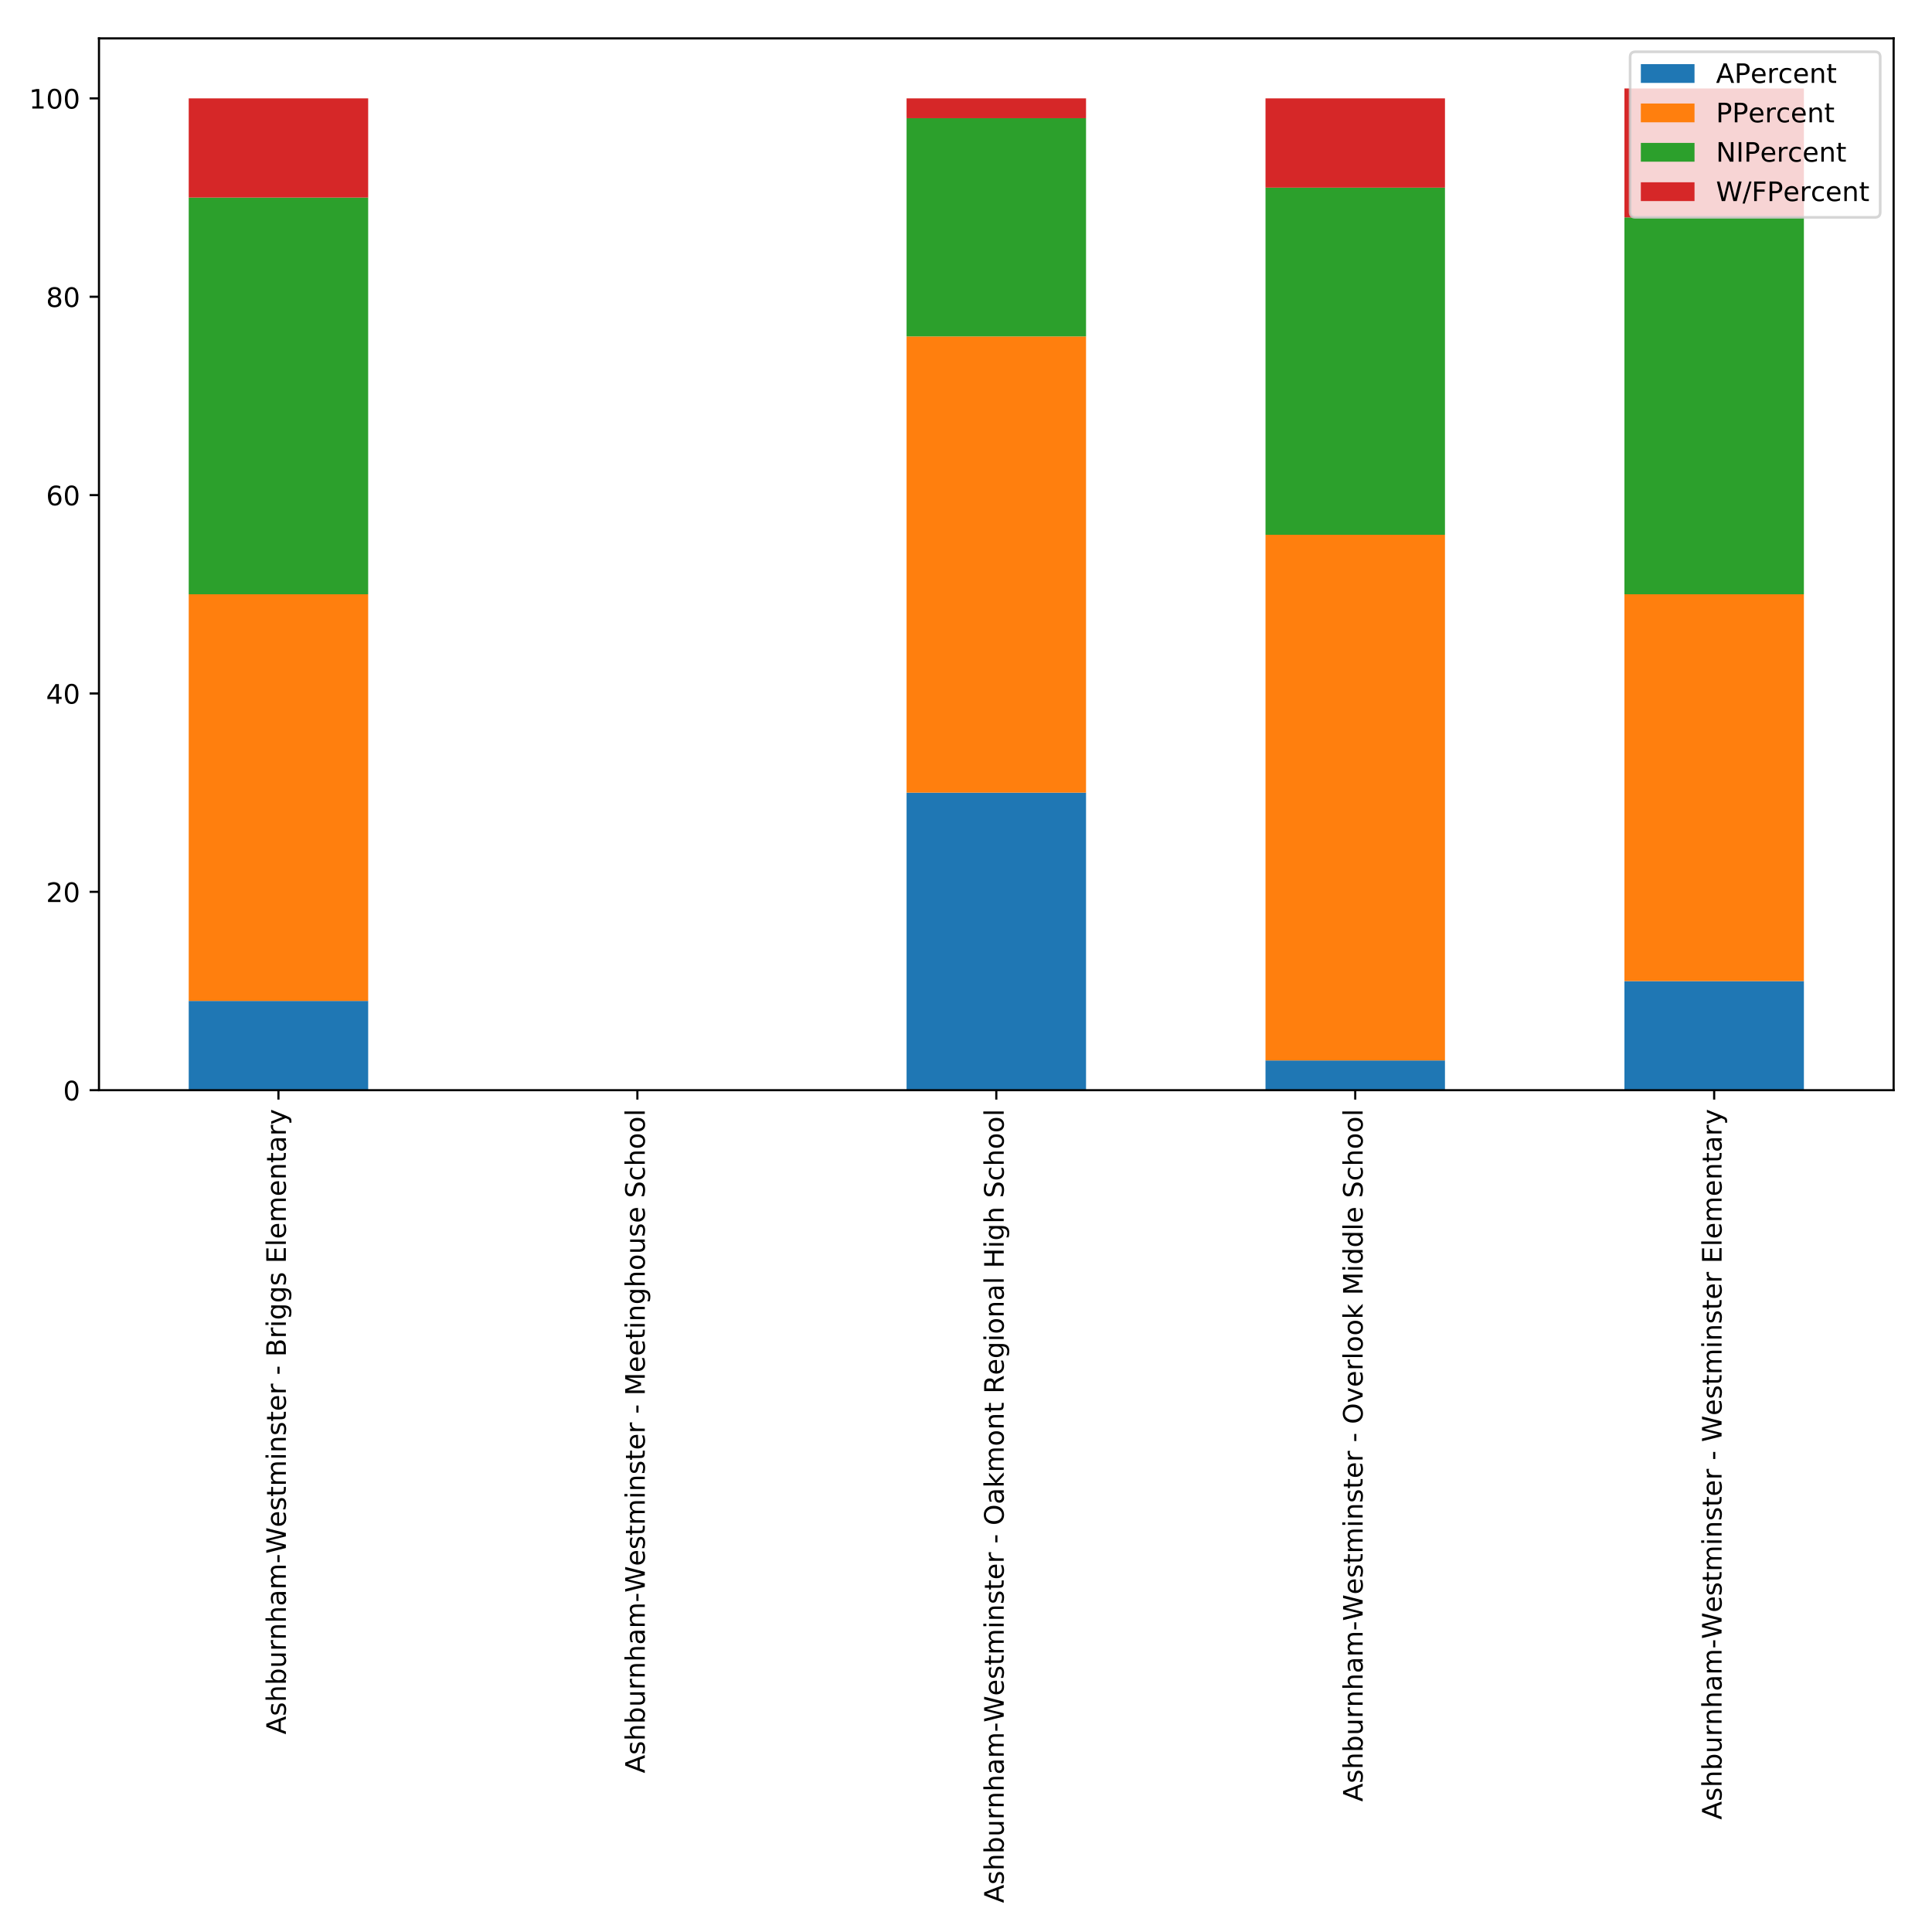 <?xml version="1.0" encoding="utf-8" standalone="no"?>
<!DOCTYPE svg PUBLIC "-//W3C//DTD SVG 1.1//EN"
  "http://www.w3.org/Graphics/SVG/1.1/DTD/svg11.dtd">
<!-- Created with matplotlib (http://matplotlib.org/) -->
<svg height="720pt" version="1.1" viewBox="0 0 720 720" width="720pt" xmlns="http://www.w3.org/2000/svg" xmlns:xlink="http://www.w3.org/1999/xlink">
 <defs>
  <style type="text/css">
*{stroke-linecap:butt;stroke-linejoin:round;}
  </style>
 </defs>
 <g id="figure_1">
  <g id="patch_1">
   <path d="M 0 720 
L 720 720 
L 720 0 
L 0 0 
z
" style="fill:#ffffff;"/>
  </g>
  <g id="axes_1">
   <g id="patch_2">
    <path d="M 36.888 406.284 
L 705.7 406.284 
L 705.7 14.3 
L 36.888 14.3 
z
" style="fill:#ffffff;"/>
   </g>
   <g id="patch_3">
    <path clip-path="url(#p7ea26fbfe1)" d="M 70.328 406.284 
L 137.209 406.284 
L 137.209 373.018 
L 70.328 373.018 
z
" style="fill:#1f77b4;"/>
   </g>
   <g id="patch_4">
    <path clip-path="url(#p7ea26fbfe1)" d="M 204.091 406.284 
L 270.972 406.284 
L 270.972 406.284 
L 204.091 406.284 
z
" style="fill:#1f77b4;"/>
   </g>
   <g id="patch_5">
    <path clip-path="url(#p7ea26fbfe1)" d="M 337.853 406.284 
L 404.734 406.284 
L 404.734 295.398 
L 337.853 295.398 
z
" style="fill:#1f77b4;"/>
   </g>
   <g id="patch_6">
    <path clip-path="url(#p7ea26fbfe1)" d="M 471.616 406.284 
L 538.497 406.284 
L 538.497 395.196 
L 471.616 395.196 
z
" style="fill:#1f77b4;"/>
   </g>
   <g id="patch_7">
    <path clip-path="url(#p7ea26fbfe1)" d="M 605.378 406.284 
L 672.259 406.284 
L 672.259 365.626 
L 605.378 365.626 
z
" style="fill:#1f77b4;"/>
   </g>
   <g id="patch_8">
    <path clip-path="url(#p7ea26fbfe1)" d="M 70.328 373.018 
L 137.209 373.018 
L 137.209 221.473 
L 70.328 221.473 
z
" style="fill:#ff7f0e;"/>
   </g>
   <g id="patch_9">
    <path clip-path="url(#p7ea26fbfe1)" d="M 204.091 406.284 
L 270.972 406.284 
L 270.972 406.284 
L 204.091 406.284 
z
" style="fill:#ff7f0e;"/>
   </g>
   <g id="patch_10">
    <path clip-path="url(#p7ea26fbfe1)" d="M 337.853 295.398 
L 404.734 295.398 
L 404.734 125.371 
L 337.853 125.371 
z
" style="fill:#ff7f0e;"/>
   </g>
   <g id="patch_11">
    <path clip-path="url(#p7ea26fbfe1)" d="M 471.616 395.196 
L 538.497 395.196 
L 538.497 199.296 
L 471.616 199.296 
z
" style="fill:#ff7f0e;"/>
   </g>
   <g id="patch_12">
    <path clip-path="url(#p7ea26fbfe1)" d="M 605.378 365.626 
L 672.259 365.626 
L 672.259 221.473 
L 605.378 221.473 
z
" style="fill:#ff7f0e;"/>
   </g>
   <g id="patch_13">
    <path clip-path="url(#p7ea26fbfe1)" d="M 70.328 221.473 
L 137.209 221.473 
L 137.209 73.624 
L 70.328 73.624 
z
" style="fill:#2ca02c;"/>
   </g>
   <g id="patch_14">
    <path clip-path="url(#p7ea26fbfe1)" d="M 204.091 406.284 
L 270.972 406.284 
L 270.972 406.284 
L 204.091 406.284 
z
" style="fill:#2ca02c;"/>
   </g>
   <g id="patch_15">
    <path clip-path="url(#p7ea26fbfe1)" d="M 337.853 125.371 
L 404.734 125.371 
L 404.734 44.055 
L 337.853 44.055 
z
" style="fill:#2ca02c;"/>
   </g>
   <g id="patch_16">
    <path clip-path="url(#p7ea26fbfe1)" d="M 471.616 199.296 
L 538.497 199.296 
L 538.497 69.928 
L 471.616 69.928 
z
" style="fill:#2ca02c;"/>
   </g>
   <g id="patch_17">
    <path clip-path="url(#p7ea26fbfe1)" d="M 605.378 221.473 
L 672.259 221.473 
L 672.259 81.017 
L 605.378 81.017 
z
" style="fill:#2ca02c;"/>
   </g>
   <g id="patch_18">
    <path clip-path="url(#p7ea26fbfe1)" d="M 70.328 73.624 
L 137.209 73.624 
L 137.209 36.662 
L 70.328 36.662 
z
" style="fill:#d62728;"/>
   </g>
   <g id="patch_19">
    <path clip-path="url(#p7ea26fbfe1)" d="M 204.091 406.284 
L 270.972 406.284 
L 270.972 406.284 
L 204.091 406.284 
z
" style="fill:#d62728;"/>
   </g>
   <g id="patch_20">
    <path clip-path="url(#p7ea26fbfe1)" d="M 337.853 44.055 
L 404.734 44.055 
L 404.734 36.662 
L 337.853 36.662 
z
" style="fill:#d62728;"/>
   </g>
   <g id="patch_21">
    <path clip-path="url(#p7ea26fbfe1)" d="M 471.616 69.928 
L 538.497 69.928 
L 538.497 36.662 
L 471.616 36.662 
z
" style="fill:#d62728;"/>
   </g>
   <g id="patch_22">
    <path clip-path="url(#p7ea26fbfe1)" d="M 605.378 81.017 
L 672.259 81.017 
L 672.259 32.966 
L 605.378 32.966 
z
" style="fill:#d62728;"/>
   </g>
   <g id="matplotlib.axis_1">
    <g id="xtick_1">
     <g id="line2d_1">
      <defs>
       <path d="M 0 0 
L 0 3.5 
" id="meb1a5193e7" style="stroke:#000000;stroke-width:0.8;"/>
      </defs>
      <g>
       <use style="stroke:#000000;stroke-width:0.8;" x="103.769" xlink:href="#meb1a5193e7" y="406.284"/>
      </g>
     </g>
     <g id="text_1">
      <!-- Ashburnham-Westminster - Briggs Elementary -->
      <defs>
       <path d="M 34.188 63.188 
L 20.797 26.906 
L 47.609 26.906 
z
M 28.609 72.906 
L 39.797 72.906 
L 67.578 0 
L 57.328 0 
L 50.688 18.703 
L 17.828 18.703 
L 11.188 0 
L 0.781 0 
z
" id="DejaVuSans-41"/>
       <path d="M 44.281 53.078 
L 44.281 44.578 
Q 40.484 46.531 36.375 47.5 
Q 32.281 48.484 27.875 48.484 
Q 21.188 48.484 17.844 46.438 
Q 14.5 44.391 14.5 40.281 
Q 14.5 37.156 16.891 35.375 
Q 19.281 33.594 26.516 31.984 
L 29.594 31.297 
Q 39.156 29.25 43.188 25.516 
Q 47.219 21.781 47.219 15.094 
Q 47.219 7.469 41.188 3.016 
Q 35.156 -1.422 24.609 -1.422 
Q 20.219 -1.422 15.453 -0.562 
Q 10.688 0.297 5.422 2 
L 5.422 11.281 
Q 10.406 8.688 15.234 7.391 
Q 20.062 6.109 24.812 6.109 
Q 31.156 6.109 34.562 8.281 
Q 37.984 10.453 37.984 14.406 
Q 37.984 18.062 35.516 20.016 
Q 33.062 21.969 24.703 23.781 
L 21.578 24.516 
Q 13.234 26.266 9.516 29.906 
Q 5.812 33.547 5.812 39.891 
Q 5.812 47.609 11.281 51.797 
Q 16.75 56 26.812 56 
Q 31.781 56 36.172 55.266 
Q 40.578 54.547 44.281 53.078 
z
" id="DejaVuSans-73"/>
       <path d="M 54.891 33.016 
L 54.891 0 
L 45.906 0 
L 45.906 32.719 
Q 45.906 40.484 42.875 44.328 
Q 39.844 48.188 33.797 48.188 
Q 26.516 48.188 22.312 43.547 
Q 18.109 38.922 18.109 30.906 
L 18.109 0 
L 9.078 0 
L 9.078 75.984 
L 18.109 75.984 
L 18.109 46.188 
Q 21.344 51.125 25.703 53.562 
Q 30.078 56 35.797 56 
Q 45.219 56 50.047 50.172 
Q 54.891 44.344 54.891 33.016 
z
" id="DejaVuSans-68"/>
       <path d="M 48.688 27.297 
Q 48.688 37.203 44.609 42.844 
Q 40.531 48.484 33.406 48.484 
Q 26.266 48.484 22.188 42.844 
Q 18.109 37.203 18.109 27.297 
Q 18.109 17.391 22.188 11.75 
Q 26.266 6.109 33.406 6.109 
Q 40.531 6.109 44.609 11.75 
Q 48.688 17.391 48.688 27.297 
z
M 18.109 46.391 
Q 20.953 51.266 25.266 53.625 
Q 29.594 56 35.594 56 
Q 45.562 56 51.781 48.094 
Q 58.016 40.188 58.016 27.297 
Q 58.016 14.406 51.781 6.484 
Q 45.562 -1.422 35.594 -1.422 
Q 29.594 -1.422 25.266 0.953 
Q 20.953 3.328 18.109 8.203 
L 18.109 0 
L 9.078 0 
L 9.078 75.984 
L 18.109 75.984 
z
" id="DejaVuSans-62"/>
       <path d="M 8.5 21.578 
L 8.5 54.688 
L 17.484 54.688 
L 17.484 21.922 
Q 17.484 14.156 20.5 10.266 
Q 23.531 6.391 29.594 6.391 
Q 36.859 6.391 41.078 11.031 
Q 45.312 15.672 45.312 23.688 
L 45.312 54.688 
L 54.297 54.688 
L 54.297 0 
L 45.312 0 
L 45.312 8.406 
Q 42.047 3.422 37.719 1 
Q 33.406 -1.422 27.688 -1.422 
Q 18.266 -1.422 13.375 4.438 
Q 8.5 10.297 8.5 21.578 
z
M 31.109 56 
z
" id="DejaVuSans-75"/>
       <path d="M 41.109 46.297 
Q 39.594 47.172 37.812 47.578 
Q 36.031 48 33.891 48 
Q 26.266 48 22.188 43.047 
Q 18.109 38.094 18.109 28.812 
L 18.109 0 
L 9.078 0 
L 9.078 54.688 
L 18.109 54.688 
L 18.109 46.188 
Q 20.953 51.172 25.484 53.578 
Q 30.031 56 36.531 56 
Q 37.453 56 38.578 55.875 
Q 39.703 55.766 41.062 55.516 
z
" id="DejaVuSans-72"/>
       <path d="M 54.891 33.016 
L 54.891 0 
L 45.906 0 
L 45.906 32.719 
Q 45.906 40.484 42.875 44.328 
Q 39.844 48.188 33.797 48.188 
Q 26.516 48.188 22.312 43.547 
Q 18.109 38.922 18.109 30.906 
L 18.109 0 
L 9.078 0 
L 9.078 54.688 
L 18.109 54.688 
L 18.109 46.188 
Q 21.344 51.125 25.703 53.562 
Q 30.078 56 35.797 56 
Q 45.219 56 50.047 50.172 
Q 54.891 44.344 54.891 33.016 
z
" id="DejaVuSans-6e"/>
       <path d="M 34.281 27.484 
Q 23.391 27.484 19.188 25 
Q 14.984 22.516 14.984 16.5 
Q 14.984 11.719 18.141 8.906 
Q 21.297 6.109 26.703 6.109 
Q 34.188 6.109 38.703 11.406 
Q 43.219 16.703 43.219 25.484 
L 43.219 27.484 
z
M 52.203 31.203 
L 52.203 0 
L 43.219 0 
L 43.219 8.297 
Q 40.141 3.328 35.547 0.953 
Q 30.953 -1.422 24.312 -1.422 
Q 15.922 -1.422 10.953 3.297 
Q 6 8.016 6 15.922 
Q 6 25.141 12.172 29.828 
Q 18.359 34.516 30.609 34.516 
L 43.219 34.516 
L 43.219 35.406 
Q 43.219 41.609 39.141 45 
Q 35.062 48.391 27.688 48.391 
Q 23 48.391 18.547 47.266 
Q 14.109 46.141 10.016 43.891 
L 10.016 52.203 
Q 14.938 54.109 19.578 55.047 
Q 24.219 56 28.609 56 
Q 40.484 56 46.344 49.844 
Q 52.203 43.703 52.203 31.203 
z
" id="DejaVuSans-61"/>
       <path d="M 52 44.188 
Q 55.375 50.25 60.062 53.125 
Q 64.75 56 71.094 56 
Q 79.641 56 84.281 50.016 
Q 88.922 44.047 88.922 33.016 
L 88.922 0 
L 79.891 0 
L 79.891 32.719 
Q 79.891 40.578 77.094 44.375 
Q 74.312 48.188 68.609 48.188 
Q 61.625 48.188 57.562 43.547 
Q 53.516 38.922 53.516 30.906 
L 53.516 0 
L 44.484 0 
L 44.484 32.719 
Q 44.484 40.625 41.703 44.406 
Q 38.922 48.188 33.109 48.188 
Q 26.219 48.188 22.156 43.531 
Q 18.109 38.875 18.109 30.906 
L 18.109 0 
L 9.078 0 
L 9.078 54.688 
L 18.109 54.688 
L 18.109 46.188 
Q 21.188 51.219 25.484 53.609 
Q 29.781 56 35.688 56 
Q 41.656 56 45.828 52.969 
Q 50 49.953 52 44.188 
z
" id="DejaVuSans-6d"/>
       <path d="M 4.891 31.391 
L 31.203 31.391 
L 31.203 23.391 
L 4.891 23.391 
z
" id="DejaVuSans-2d"/>
       <path d="M 3.328 72.906 
L 13.281 72.906 
L 28.609 11.281 
L 43.891 72.906 
L 54.984 72.906 
L 70.312 11.281 
L 85.594 72.906 
L 95.609 72.906 
L 77.297 0 
L 64.891 0 
L 49.516 63.281 
L 33.984 0 
L 21.578 0 
z
" id="DejaVuSans-57"/>
       <path d="M 56.203 29.594 
L 56.203 25.203 
L 14.891 25.203 
Q 15.484 15.922 20.484 11.062 
Q 25.484 6.203 34.422 6.203 
Q 39.594 6.203 44.453 7.469 
Q 49.312 8.734 54.109 11.281 
L 54.109 2.781 
Q 49.266 0.734 44.188 -0.344 
Q 39.109 -1.422 33.891 -1.422 
Q 20.797 -1.422 13.156 6.188 
Q 5.516 13.812 5.516 26.812 
Q 5.516 40.234 12.766 48.109 
Q 20.016 56 32.328 56 
Q 43.359 56 49.781 48.891 
Q 56.203 41.797 56.203 29.594 
z
M 47.219 32.234 
Q 47.125 39.594 43.094 43.984 
Q 39.062 48.391 32.422 48.391 
Q 24.906 48.391 20.391 44.141 
Q 15.875 39.891 15.188 32.172 
z
" id="DejaVuSans-65"/>
       <path d="M 18.312 70.219 
L 18.312 54.688 
L 36.812 54.688 
L 36.812 47.703 
L 18.312 47.703 
L 18.312 18.016 
Q 18.312 11.328 20.141 9.422 
Q 21.969 7.516 27.594 7.516 
L 36.812 7.516 
L 36.812 0 
L 27.594 0 
Q 17.188 0 13.234 3.875 
Q 9.281 7.766 9.281 18.016 
L 9.281 47.703 
L 2.688 47.703 
L 2.688 54.688 
L 9.281 54.688 
L 9.281 70.219 
z
" id="DejaVuSans-74"/>
       <path d="M 9.422 54.688 
L 18.406 54.688 
L 18.406 0 
L 9.422 0 
z
M 9.422 75.984 
L 18.406 75.984 
L 18.406 64.594 
L 9.422 64.594 
z
" id="DejaVuSans-69"/>
       <path id="DejaVuSans-20"/>
       <path d="M 19.672 34.812 
L 19.672 8.109 
L 35.5 8.109 
Q 43.453 8.109 47.281 11.406 
Q 51.125 14.703 51.125 21.484 
Q 51.125 28.328 47.281 31.562 
Q 43.453 34.812 35.5 34.812 
z
M 19.672 64.797 
L 19.672 42.828 
L 34.281 42.828 
Q 41.5 42.828 45.031 45.531 
Q 48.578 48.25 48.578 53.812 
Q 48.578 59.328 45.031 62.062 
Q 41.5 64.797 34.281 64.797 
z
M 9.812 72.906 
L 35.016 72.906 
Q 46.297 72.906 52.391 68.219 
Q 58.5 63.531 58.5 54.891 
Q 58.5 48.188 55.375 44.234 
Q 52.25 40.281 46.188 39.312 
Q 53.469 37.75 57.5 32.781 
Q 61.531 27.828 61.531 20.406 
Q 61.531 10.641 54.891 5.312 
Q 48.25 0 35.984 0 
L 9.812 0 
z
" id="DejaVuSans-42"/>
       <path d="M 45.406 27.984 
Q 45.406 37.75 41.375 43.109 
Q 37.359 48.484 30.078 48.484 
Q 22.859 48.484 18.828 43.109 
Q 14.797 37.75 14.797 27.984 
Q 14.797 18.266 18.828 12.891 
Q 22.859 7.516 30.078 7.516 
Q 37.359 7.516 41.375 12.891 
Q 45.406 18.266 45.406 27.984 
z
M 54.391 6.781 
Q 54.391 -7.172 48.188 -13.984 
Q 42 -20.797 29.203 -20.797 
Q 24.469 -20.797 20.266 -20.094 
Q 16.062 -19.391 12.109 -17.922 
L 12.109 -9.188 
Q 16.062 -11.328 19.922 -12.344 
Q 23.781 -13.375 27.781 -13.375 
Q 36.625 -13.375 41.016 -8.766 
Q 45.406 -4.156 45.406 5.172 
L 45.406 9.625 
Q 42.625 4.781 38.281 2.391 
Q 33.938 0 27.875 0 
Q 17.828 0 11.672 7.656 
Q 5.516 15.328 5.516 27.984 
Q 5.516 40.672 11.672 48.328 
Q 17.828 56 27.875 56 
Q 33.938 56 38.281 53.609 
Q 42.625 51.219 45.406 46.391 
L 45.406 54.688 
L 54.391 54.688 
z
" id="DejaVuSans-67"/>
       <path d="M 9.812 72.906 
L 55.906 72.906 
L 55.906 64.594 
L 19.672 64.594 
L 19.672 43.016 
L 54.391 43.016 
L 54.391 34.719 
L 19.672 34.719 
L 19.672 8.297 
L 56.781 8.297 
L 56.781 0 
L 9.812 0 
z
" id="DejaVuSans-45"/>
       <path d="M 9.422 75.984 
L 18.406 75.984 
L 18.406 0 
L 9.422 0 
z
" id="DejaVuSans-6c"/>
       <path d="M 32.172 -5.078 
Q 28.375 -14.844 24.75 -17.812 
Q 21.141 -20.797 15.094 -20.797 
L 7.906 -20.797 
L 7.906 -13.281 
L 13.188 -13.281 
Q 16.891 -13.281 18.938 -11.516 
Q 21 -9.766 23.484 -3.219 
L 25.094 0.875 
L 2.984 54.688 
L 12.5 54.688 
L 29.594 11.922 
L 46.688 54.688 
L 56.203 54.688 
z
" id="DejaVuSans-79"/>
      </defs>
      <g transform="translate(106.528 646.383)rotate(-90)scale(0.1 -0.1)">
       <use xlink:href="#DejaVuSans-41"/>
       <use x="68.408" xlink:href="#DejaVuSans-73"/>
       <use x="120.508" xlink:href="#DejaVuSans-68"/>
       <use x="183.887" xlink:href="#DejaVuSans-62"/>
       <use x="247.363" xlink:href="#DejaVuSans-75"/>
       <use x="310.742" xlink:href="#DejaVuSans-72"/>
       <use x="351.84" xlink:href="#DejaVuSans-6e"/>
       <use x="415.219" xlink:href="#DejaVuSans-68"/>
       <use x="478.598" xlink:href="#DejaVuSans-61"/>
       <use x="539.877" xlink:href="#DejaVuSans-6d"/>
       <use x="637.289" xlink:href="#DejaVuSans-2d"/>
       <use x="673.311" xlink:href="#DejaVuSans-57"/>
       <use x="772.109" xlink:href="#DejaVuSans-65"/>
       <use x="833.633" xlink:href="#DejaVuSans-73"/>
       <use x="885.732" xlink:href="#DejaVuSans-74"/>
       <use x="924.941" xlink:href="#DejaVuSans-6d"/>
       <use x="1022.354" xlink:href="#DejaVuSans-69"/>
       <use x="1050.137" xlink:href="#DejaVuSans-6e"/>
       <use x="1113.516" xlink:href="#DejaVuSans-73"/>
       <use x="1165.615" xlink:href="#DejaVuSans-74"/>
       <use x="1204.824" xlink:href="#DejaVuSans-65"/>
       <use x="1266.348" xlink:href="#DejaVuSans-72"/>
       <use x="1307.461" xlink:href="#DejaVuSans-20"/>
       <use x="1339.248" xlink:href="#DejaVuSans-2d"/>
       <use x="1375.332" xlink:href="#DejaVuSans-20"/>
       <use x="1407.119" xlink:href="#DejaVuSans-42"/>
       <use x="1475.723" xlink:href="#DejaVuSans-72"/>
       <use x="1516.836" xlink:href="#DejaVuSans-69"/>
       <use x="1544.619" xlink:href="#DejaVuSans-67"/>
       <use x="1608.096" xlink:href="#DejaVuSans-67"/>
       <use x="1671.572" xlink:href="#DejaVuSans-73"/>
       <use x="1723.672" xlink:href="#DejaVuSans-20"/>
       <use x="1755.459" xlink:href="#DejaVuSans-45"/>
       <use x="1818.643" xlink:href="#DejaVuSans-6c"/>
       <use x="1846.426" xlink:href="#DejaVuSans-65"/>
       <use x="1907.949" xlink:href="#DejaVuSans-6d"/>
       <use x="2005.361" xlink:href="#DejaVuSans-65"/>
       <use x="2066.885" xlink:href="#DejaVuSans-6e"/>
       <use x="2130.264" xlink:href="#DejaVuSans-74"/>
       <use x="2169.473" xlink:href="#DejaVuSans-61"/>
       <use x="2230.752" xlink:href="#DejaVuSans-72"/>
       <use x="2271.865" xlink:href="#DejaVuSans-79"/>
      </g>
     </g>
    </g>
    <g id="xtick_2">
     <g id="line2d_2">
      <g>
       <use style="stroke:#000000;stroke-width:0.8;" x="237.531" xlink:href="#meb1a5193e7" y="406.284"/>
      </g>
     </g>
     <g id="text_2">
      <!-- Ashburnham-Westminster - Meetinghouse School -->
      <defs>
       <path d="M 9.812 72.906 
L 24.516 72.906 
L 43.109 23.297 
L 61.812 72.906 
L 76.516 72.906 
L 76.516 0 
L 66.891 0 
L 66.891 64.016 
L 48.094 14.016 
L 38.188 14.016 
L 19.391 64.016 
L 19.391 0 
L 9.812 0 
z
" id="DejaVuSans-4d"/>
       <path d="M 30.609 48.391 
Q 23.391 48.391 19.188 42.75 
Q 14.984 37.109 14.984 27.297 
Q 14.984 17.484 19.156 11.844 
Q 23.344 6.203 30.609 6.203 
Q 37.797 6.203 41.984 11.859 
Q 46.188 17.531 46.188 27.297 
Q 46.188 37.016 41.984 42.703 
Q 37.797 48.391 30.609 48.391 
z
M 30.609 56 
Q 42.328 56 49.016 48.375 
Q 55.719 40.766 55.719 27.297 
Q 55.719 13.875 49.016 6.219 
Q 42.328 -1.422 30.609 -1.422 
Q 18.844 -1.422 12.172 6.219 
Q 5.516 13.875 5.516 27.297 
Q 5.516 40.766 12.172 48.375 
Q 18.844 56 30.609 56 
z
" id="DejaVuSans-6f"/>
       <path d="M 53.516 70.516 
L 53.516 60.891 
Q 47.906 63.578 42.922 64.891 
Q 37.938 66.219 33.297 66.219 
Q 25.25 66.219 20.875 63.094 
Q 16.5 59.969 16.5 54.203 
Q 16.5 49.359 19.406 46.891 
Q 22.312 44.438 30.422 42.922 
L 36.375 41.703 
Q 47.406 39.594 52.656 34.297 
Q 57.906 29 57.906 20.125 
Q 57.906 9.516 50.797 4.047 
Q 43.703 -1.422 29.984 -1.422 
Q 24.812 -1.422 18.969 -0.25 
Q 13.141 0.922 6.891 3.219 
L 6.891 13.375 
Q 12.891 10.016 18.656 8.297 
Q 24.422 6.594 29.984 6.594 
Q 38.422 6.594 43.016 9.906 
Q 47.609 13.234 47.609 19.391 
Q 47.609 24.75 44.312 27.781 
Q 41.016 30.812 33.5 32.328 
L 27.484 33.5 
Q 16.453 35.688 11.516 40.375 
Q 6.594 45.062 6.594 53.422 
Q 6.594 63.094 13.406 68.656 
Q 20.219 74.219 32.172 74.219 
Q 37.312 74.219 42.625 73.281 
Q 47.953 72.359 53.516 70.516 
z
" id="DejaVuSans-53"/>
       <path d="M 48.781 52.594 
L 48.781 44.188 
Q 44.969 46.297 41.141 47.344 
Q 37.312 48.391 33.406 48.391 
Q 24.656 48.391 19.812 42.844 
Q 14.984 37.312 14.984 27.297 
Q 14.984 17.281 19.812 11.734 
Q 24.656 6.203 33.406 6.203 
Q 37.312 6.203 41.141 7.25 
Q 44.969 8.297 48.781 10.406 
L 48.781 2.094 
Q 45.016 0.344 40.984 -0.531 
Q 36.969 -1.422 32.422 -1.422 
Q 20.062 -1.422 12.781 6.344 
Q 5.516 14.109 5.516 27.297 
Q 5.516 40.672 12.859 48.328 
Q 20.219 56 33.016 56 
Q 37.156 56 41.109 55.141 
Q 45.062 54.297 48.781 52.594 
z
" id="DejaVuSans-63"/>
      </defs>
      <g transform="translate(240.291 660.842)rotate(-90)scale(0.1 -0.1)">
       <use xlink:href="#DejaVuSans-41"/>
       <use x="68.408" xlink:href="#DejaVuSans-73"/>
       <use x="120.508" xlink:href="#DejaVuSans-68"/>
       <use x="183.887" xlink:href="#DejaVuSans-62"/>
       <use x="247.363" xlink:href="#DejaVuSans-75"/>
       <use x="310.742" xlink:href="#DejaVuSans-72"/>
       <use x="351.84" xlink:href="#DejaVuSans-6e"/>
       <use x="415.219" xlink:href="#DejaVuSans-68"/>
       <use x="478.598" xlink:href="#DejaVuSans-61"/>
       <use x="539.877" xlink:href="#DejaVuSans-6d"/>
       <use x="637.289" xlink:href="#DejaVuSans-2d"/>
       <use x="673.311" xlink:href="#DejaVuSans-57"/>
       <use x="772.109" xlink:href="#DejaVuSans-65"/>
       <use x="833.633" xlink:href="#DejaVuSans-73"/>
       <use x="885.732" xlink:href="#DejaVuSans-74"/>
       <use x="924.941" xlink:href="#DejaVuSans-6d"/>
       <use x="1022.354" xlink:href="#DejaVuSans-69"/>
       <use x="1050.137" xlink:href="#DejaVuSans-6e"/>
       <use x="1113.516" xlink:href="#DejaVuSans-73"/>
       <use x="1165.615" xlink:href="#DejaVuSans-74"/>
       <use x="1204.824" xlink:href="#DejaVuSans-65"/>
       <use x="1266.348" xlink:href="#DejaVuSans-72"/>
       <use x="1307.461" xlink:href="#DejaVuSans-20"/>
       <use x="1339.248" xlink:href="#DejaVuSans-2d"/>
       <use x="1375.332" xlink:href="#DejaVuSans-20"/>
       <use x="1407.119" xlink:href="#DejaVuSans-4d"/>
       <use x="1493.398" xlink:href="#DejaVuSans-65"/>
       <use x="1554.922" xlink:href="#DejaVuSans-65"/>
       <use x="1616.445" xlink:href="#DejaVuSans-74"/>
       <use x="1655.654" xlink:href="#DejaVuSans-69"/>
       <use x="1683.438" xlink:href="#DejaVuSans-6e"/>
       <use x="1746.816" xlink:href="#DejaVuSans-67"/>
       <use x="1810.293" xlink:href="#DejaVuSans-68"/>
       <use x="1873.672" xlink:href="#DejaVuSans-6f"/>
       <use x="1934.854" xlink:href="#DejaVuSans-75"/>
       <use x="1998.232" xlink:href="#DejaVuSans-73"/>
       <use x="2050.332" xlink:href="#DejaVuSans-65"/>
       <use x="2111.855" xlink:href="#DejaVuSans-20"/>
       <use x="2143.643" xlink:href="#DejaVuSans-53"/>
       <use x="2207.119" xlink:href="#DejaVuSans-63"/>
       <use x="2262.1" xlink:href="#DejaVuSans-68"/>
       <use x="2325.479" xlink:href="#DejaVuSans-6f"/>
       <use x="2386.66" xlink:href="#DejaVuSans-6f"/>
       <use x="2447.842" xlink:href="#DejaVuSans-6c"/>
      </g>
     </g>
    </g>
    <g id="xtick_3">
     <g id="line2d_3">
      <g>
       <use style="stroke:#000000;stroke-width:0.8;" x="371.294" xlink:href="#meb1a5193e7" y="406.284"/>
      </g>
     </g>
     <g id="text_3">
      <!-- Ashburnham-Westminster - Oakmont Regional High School -->
      <defs>
       <path d="M 39.406 66.219 
Q 28.656 66.219 22.328 58.203 
Q 16.016 50.203 16.016 36.375 
Q 16.016 22.609 22.328 14.594 
Q 28.656 6.594 39.406 6.594 
Q 50.141 6.594 56.422 14.594 
Q 62.703 22.609 62.703 36.375 
Q 62.703 50.203 56.422 58.203 
Q 50.141 66.219 39.406 66.219 
z
M 39.406 74.219 
Q 54.734 74.219 63.906 63.938 
Q 73.094 53.656 73.094 36.375 
Q 73.094 19.141 63.906 8.859 
Q 54.734 -1.422 39.406 -1.422 
Q 24.031 -1.422 14.812 8.828 
Q 5.609 19.094 5.609 36.375 
Q 5.609 53.656 14.812 63.938 
Q 24.031 74.219 39.406 74.219 
z
" id="DejaVuSans-4f"/>
       <path d="M 9.078 75.984 
L 18.109 75.984 
L 18.109 31.109 
L 44.922 54.688 
L 56.391 54.688 
L 27.391 29.109 
L 57.625 0 
L 45.906 0 
L 18.109 26.703 
L 18.109 0 
L 9.078 0 
z
" id="DejaVuSans-6b"/>
       <path d="M 44.391 34.188 
Q 47.562 33.109 50.562 29.594 
Q 53.562 26.078 56.594 19.922 
L 66.609 0 
L 56 0 
L 46.688 18.703 
Q 43.062 26.031 39.672 28.422 
Q 36.281 30.812 30.422 30.812 
L 19.672 30.812 
L 19.672 0 
L 9.812 0 
L 9.812 72.906 
L 32.078 72.906 
Q 44.578 72.906 50.734 67.672 
Q 56.891 62.453 56.891 51.906 
Q 56.891 45.016 53.688 40.469 
Q 50.484 35.938 44.391 34.188 
z
M 19.672 64.797 
L 19.672 38.922 
L 32.078 38.922 
Q 39.203 38.922 42.844 42.219 
Q 46.484 45.516 46.484 51.906 
Q 46.484 58.297 42.844 61.547 
Q 39.203 64.797 32.078 64.797 
z
" id="DejaVuSans-52"/>
       <path d="M 9.812 72.906 
L 19.672 72.906 
L 19.672 43.016 
L 55.516 43.016 
L 55.516 72.906 
L 65.375 72.906 
L 65.375 0 
L 55.516 0 
L 55.516 34.719 
L 19.672 34.719 
L 19.672 0 
L 9.812 0 
z
" id="DejaVuSans-48"/>
      </defs>
      <g transform="translate(374.053 709.2)rotate(-90)scale(0.1 -0.1)">
       <use xlink:href="#DejaVuSans-41"/>
       <use x="68.408" xlink:href="#DejaVuSans-73"/>
       <use x="120.508" xlink:href="#DejaVuSans-68"/>
       <use x="183.887" xlink:href="#DejaVuSans-62"/>
       <use x="247.363" xlink:href="#DejaVuSans-75"/>
       <use x="310.742" xlink:href="#DejaVuSans-72"/>
       <use x="351.84" xlink:href="#DejaVuSans-6e"/>
       <use x="415.219" xlink:href="#DejaVuSans-68"/>
       <use x="478.598" xlink:href="#DejaVuSans-61"/>
       <use x="539.877" xlink:href="#DejaVuSans-6d"/>
       <use x="637.289" xlink:href="#DejaVuSans-2d"/>
       <use x="673.311" xlink:href="#DejaVuSans-57"/>
       <use x="772.109" xlink:href="#DejaVuSans-65"/>
       <use x="833.633" xlink:href="#DejaVuSans-73"/>
       <use x="885.732" xlink:href="#DejaVuSans-74"/>
       <use x="924.941" xlink:href="#DejaVuSans-6d"/>
       <use x="1022.354" xlink:href="#DejaVuSans-69"/>
       <use x="1050.137" xlink:href="#DejaVuSans-6e"/>
       <use x="1113.516" xlink:href="#DejaVuSans-73"/>
       <use x="1165.615" xlink:href="#DejaVuSans-74"/>
       <use x="1204.824" xlink:href="#DejaVuSans-65"/>
       <use x="1266.348" xlink:href="#DejaVuSans-72"/>
       <use x="1307.461" xlink:href="#DejaVuSans-20"/>
       <use x="1339.248" xlink:href="#DejaVuSans-2d"/>
       <use x="1375.332" xlink:href="#DejaVuSans-20"/>
       <use x="1407.119" xlink:href="#DejaVuSans-4f"/>
       <use x="1485.83" xlink:href="#DejaVuSans-61"/>
       <use x="1547.109" xlink:href="#DejaVuSans-6b"/>
       <use x="1605.02" xlink:href="#DejaVuSans-6d"/>
       <use x="1702.432" xlink:href="#DejaVuSans-6f"/>
       <use x="1763.613" xlink:href="#DejaVuSans-6e"/>
       <use x="1826.992" xlink:href="#DejaVuSans-74"/>
       <use x="1866.201" xlink:href="#DejaVuSans-20"/>
       <use x="1897.988" xlink:href="#DejaVuSans-52"/>
       <use x="1967.408" xlink:href="#DejaVuSans-65"/>
       <use x="2028.932" xlink:href="#DejaVuSans-67"/>
       <use x="2092.408" xlink:href="#DejaVuSans-69"/>
       <use x="2120.191" xlink:href="#DejaVuSans-6f"/>
       <use x="2181.373" xlink:href="#DejaVuSans-6e"/>
       <use x="2244.752" xlink:href="#DejaVuSans-61"/>
       <use x="2306.031" xlink:href="#DejaVuSans-6c"/>
       <use x="2333.814" xlink:href="#DejaVuSans-20"/>
       <use x="2365.602" xlink:href="#DejaVuSans-48"/>
       <use x="2440.797" xlink:href="#DejaVuSans-69"/>
       <use x="2468.58" xlink:href="#DejaVuSans-67"/>
       <use x="2532.057" xlink:href="#DejaVuSans-68"/>
       <use x="2595.436" xlink:href="#DejaVuSans-20"/>
       <use x="2627.223" xlink:href="#DejaVuSans-53"/>
       <use x="2690.699" xlink:href="#DejaVuSans-63"/>
       <use x="2745.68" xlink:href="#DejaVuSans-68"/>
       <use x="2809.059" xlink:href="#DejaVuSans-6f"/>
       <use x="2870.24" xlink:href="#DejaVuSans-6f"/>
       <use x="2931.422" xlink:href="#DejaVuSans-6c"/>
      </g>
     </g>
    </g>
    <g id="xtick_4">
     <g id="line2d_4">
      <g>
       <use style="stroke:#000000;stroke-width:0.8;" x="505.056" xlink:href="#meb1a5193e7" y="406.284"/>
      </g>
     </g>
     <g id="text_4">
      <!-- Ashburnham-Westminster - Overlook Middle School -->
      <defs>
       <path d="M 2.984 54.688 
L 12.5 54.688 
L 29.594 8.797 
L 46.688 54.688 
L 56.203 54.688 
L 35.688 0 
L 23.484 0 
z
" id="DejaVuSans-76"/>
       <path d="M 45.406 46.391 
L 45.406 75.984 
L 54.391 75.984 
L 54.391 0 
L 45.406 0 
L 45.406 8.203 
Q 42.578 3.328 38.25 0.953 
Q 33.938 -1.422 27.875 -1.422 
Q 17.969 -1.422 11.734 6.484 
Q 5.516 14.406 5.516 27.297 
Q 5.516 40.188 11.734 48.094 
Q 17.969 56 27.875 56 
Q 33.938 56 38.25 53.625 
Q 42.578 51.266 45.406 46.391 
z
M 14.797 27.297 
Q 14.797 17.391 18.875 11.75 
Q 22.953 6.109 30.078 6.109 
Q 37.203 6.109 41.297 11.75 
Q 45.406 17.391 45.406 27.297 
Q 45.406 37.203 41.297 42.844 
Q 37.203 48.484 30.078 48.484 
Q 22.953 48.484 18.875 42.844 
Q 14.797 37.203 14.797 27.297 
z
" id="DejaVuSans-64"/>
      </defs>
      <g transform="translate(507.816 671.441)rotate(-90)scale(0.1 -0.1)">
       <use xlink:href="#DejaVuSans-41"/>
       <use x="68.408" xlink:href="#DejaVuSans-73"/>
       <use x="120.508" xlink:href="#DejaVuSans-68"/>
       <use x="183.887" xlink:href="#DejaVuSans-62"/>
       <use x="247.363" xlink:href="#DejaVuSans-75"/>
       <use x="310.742" xlink:href="#DejaVuSans-72"/>
       <use x="351.84" xlink:href="#DejaVuSans-6e"/>
       <use x="415.219" xlink:href="#DejaVuSans-68"/>
       <use x="478.598" xlink:href="#DejaVuSans-61"/>
       <use x="539.877" xlink:href="#DejaVuSans-6d"/>
       <use x="637.289" xlink:href="#DejaVuSans-2d"/>
       <use x="673.311" xlink:href="#DejaVuSans-57"/>
       <use x="772.109" xlink:href="#DejaVuSans-65"/>
       <use x="833.633" xlink:href="#DejaVuSans-73"/>
       <use x="885.732" xlink:href="#DejaVuSans-74"/>
       <use x="924.941" xlink:href="#DejaVuSans-6d"/>
       <use x="1022.354" xlink:href="#DejaVuSans-69"/>
       <use x="1050.137" xlink:href="#DejaVuSans-6e"/>
       <use x="1113.516" xlink:href="#DejaVuSans-73"/>
       <use x="1165.615" xlink:href="#DejaVuSans-74"/>
       <use x="1204.824" xlink:href="#DejaVuSans-65"/>
       <use x="1266.348" xlink:href="#DejaVuSans-72"/>
       <use x="1307.461" xlink:href="#DejaVuSans-20"/>
       <use x="1339.248" xlink:href="#DejaVuSans-2d"/>
       <use x="1375.332" xlink:href="#DejaVuSans-20"/>
       <use x="1407.119" xlink:href="#DejaVuSans-4f"/>
       <use x="1485.83" xlink:href="#DejaVuSans-76"/>
       <use x="1545.01" xlink:href="#DejaVuSans-65"/>
       <use x="1606.533" xlink:href="#DejaVuSans-72"/>
       <use x="1647.646" xlink:href="#DejaVuSans-6c"/>
       <use x="1675.43" xlink:href="#DejaVuSans-6f"/>
       <use x="1736.611" xlink:href="#DejaVuSans-6f"/>
       <use x="1797.793" xlink:href="#DejaVuSans-6b"/>
       <use x="1855.703" xlink:href="#DejaVuSans-20"/>
       <use x="1887.49" xlink:href="#DejaVuSans-4d"/>
       <use x="1973.77" xlink:href="#DejaVuSans-69"/>
       <use x="2001.553" xlink:href="#DejaVuSans-64"/>
       <use x="2065.029" xlink:href="#DejaVuSans-64"/>
       <use x="2128.506" xlink:href="#DejaVuSans-6c"/>
       <use x="2156.289" xlink:href="#DejaVuSans-65"/>
       <use x="2217.812" xlink:href="#DejaVuSans-20"/>
       <use x="2249.6" xlink:href="#DejaVuSans-53"/>
       <use x="2313.076" xlink:href="#DejaVuSans-63"/>
       <use x="2368.057" xlink:href="#DejaVuSans-68"/>
       <use x="2431.436" xlink:href="#DejaVuSans-6f"/>
       <use x="2492.617" xlink:href="#DejaVuSans-6f"/>
       <use x="2553.799" xlink:href="#DejaVuSans-6c"/>
      </g>
     </g>
    </g>
    <g id="xtick_5">
     <g id="line2d_5">
      <g>
       <use style="stroke:#000000;stroke-width:0.8;" x="638.819" xlink:href="#meb1a5193e7" y="406.284"/>
      </g>
     </g>
     <g id="text_5">
      <!-- Ashburnham-Westminster - Westminster Elementary -->
      <g transform="translate(641.578 678.139)rotate(-90)scale(0.1 -0.1)">
       <use xlink:href="#DejaVuSans-41"/>
       <use x="68.408" xlink:href="#DejaVuSans-73"/>
       <use x="120.508" xlink:href="#DejaVuSans-68"/>
       <use x="183.887" xlink:href="#DejaVuSans-62"/>
       <use x="247.363" xlink:href="#DejaVuSans-75"/>
       <use x="310.742" xlink:href="#DejaVuSans-72"/>
       <use x="351.84" xlink:href="#DejaVuSans-6e"/>
       <use x="415.219" xlink:href="#DejaVuSans-68"/>
       <use x="478.598" xlink:href="#DejaVuSans-61"/>
       <use x="539.877" xlink:href="#DejaVuSans-6d"/>
       <use x="637.289" xlink:href="#DejaVuSans-2d"/>
       <use x="673.311" xlink:href="#DejaVuSans-57"/>
       <use x="772.109" xlink:href="#DejaVuSans-65"/>
       <use x="833.633" xlink:href="#DejaVuSans-73"/>
       <use x="885.732" xlink:href="#DejaVuSans-74"/>
       <use x="924.941" xlink:href="#DejaVuSans-6d"/>
       <use x="1022.354" xlink:href="#DejaVuSans-69"/>
       <use x="1050.137" xlink:href="#DejaVuSans-6e"/>
       <use x="1113.516" xlink:href="#DejaVuSans-73"/>
       <use x="1165.615" xlink:href="#DejaVuSans-74"/>
       <use x="1204.824" xlink:href="#DejaVuSans-65"/>
       <use x="1266.348" xlink:href="#DejaVuSans-72"/>
       <use x="1307.461" xlink:href="#DejaVuSans-20"/>
       <use x="1339.248" xlink:href="#DejaVuSans-2d"/>
       <use x="1375.332" xlink:href="#DejaVuSans-20"/>
       <use x="1407.119" xlink:href="#DejaVuSans-57"/>
       <use x="1505.918" xlink:href="#DejaVuSans-65"/>
       <use x="1567.441" xlink:href="#DejaVuSans-73"/>
       <use x="1619.541" xlink:href="#DejaVuSans-74"/>
       <use x="1658.75" xlink:href="#DejaVuSans-6d"/>
       <use x="1756.162" xlink:href="#DejaVuSans-69"/>
       <use x="1783.945" xlink:href="#DejaVuSans-6e"/>
       <use x="1847.324" xlink:href="#DejaVuSans-73"/>
       <use x="1899.424" xlink:href="#DejaVuSans-74"/>
       <use x="1938.633" xlink:href="#DejaVuSans-65"/>
       <use x="2000.156" xlink:href="#DejaVuSans-72"/>
       <use x="2041.27" xlink:href="#DejaVuSans-20"/>
       <use x="2073.057" xlink:href="#DejaVuSans-45"/>
       <use x="2136.24" xlink:href="#DejaVuSans-6c"/>
       <use x="2164.023" xlink:href="#DejaVuSans-65"/>
       <use x="2225.547" xlink:href="#DejaVuSans-6d"/>
       <use x="2322.959" xlink:href="#DejaVuSans-65"/>
       <use x="2384.482" xlink:href="#DejaVuSans-6e"/>
       <use x="2447.861" xlink:href="#DejaVuSans-74"/>
       <use x="2487.07" xlink:href="#DejaVuSans-61"/>
       <use x="2548.35" xlink:href="#DejaVuSans-72"/>
       <use x="2589.463" xlink:href="#DejaVuSans-79"/>
      </g>
     </g>
    </g>
   </g>
   <g id="matplotlib.axis_2">
    <g id="ytick_1">
     <g id="line2d_6">
      <defs>
       <path d="M 0 0 
L -3.5 0 
" id="m4874c68d7d" style="stroke:#000000;stroke-width:0.8;"/>
      </defs>
      <g>
       <use style="stroke:#000000;stroke-width:0.8;" x="36.888" xlink:href="#m4874c68d7d" y="406.284"/>
      </g>
     </g>
     <g id="text_6">
      <!-- 0 -->
      <defs>
       <path d="M 31.781 66.406 
Q 24.172 66.406 20.328 58.906 
Q 16.5 51.422 16.5 36.375 
Q 16.5 21.391 20.328 13.891 
Q 24.172 6.391 31.781 6.391 
Q 39.453 6.391 43.281 13.891 
Q 47.125 21.391 47.125 36.375 
Q 47.125 51.422 43.281 58.906 
Q 39.453 66.406 31.781 66.406 
z
M 31.781 74.219 
Q 44.047 74.219 50.516 64.516 
Q 56.984 54.828 56.984 36.375 
Q 56.984 17.969 50.516 8.266 
Q 44.047 -1.422 31.781 -1.422 
Q 19.531 -1.422 13.062 8.266 
Q 6.594 17.969 6.594 36.375 
Q 6.594 54.828 13.062 64.516 
Q 19.531 74.219 31.781 74.219 
z
" id="DejaVuSans-30"/>
      </defs>
      <g transform="translate(23.525 410.084)scale(0.1 -0.1)">
       <use xlink:href="#DejaVuSans-30"/>
      </g>
     </g>
    </g>
    <g id="ytick_2">
     <g id="line2d_7">
      <g>
       <use style="stroke:#000000;stroke-width:0.8;" x="36.888" xlink:href="#m4874c68d7d" y="332.36"/>
      </g>
     </g>
     <g id="text_7">
      <!-- 20 -->
      <defs>
       <path d="M 19.188 8.297 
L 53.609 8.297 
L 53.609 0 
L 7.328 0 
L 7.328 8.297 
Q 12.938 14.109 22.625 23.891 
Q 32.328 33.688 34.812 36.531 
Q 39.547 41.844 41.422 45.531 
Q 43.312 49.219 43.312 52.781 
Q 43.312 58.594 39.234 62.25 
Q 35.156 65.922 28.609 65.922 
Q 23.969 65.922 18.812 64.312 
Q 13.672 62.703 7.812 59.422 
L 7.812 69.391 
Q 13.766 71.781 18.938 73 
Q 24.125 74.219 28.422 74.219 
Q 39.75 74.219 46.484 68.547 
Q 53.219 62.891 53.219 53.422 
Q 53.219 48.922 51.531 44.891 
Q 49.859 40.875 45.406 35.406 
Q 44.188 33.984 37.641 27.219 
Q 31.109 20.453 19.188 8.297 
z
" id="DejaVuSans-32"/>
      </defs>
      <g transform="translate(17.163 336.159)scale(0.1 -0.1)">
       <use xlink:href="#DejaVuSans-32"/>
       <use x="63.623" xlink:href="#DejaVuSans-30"/>
      </g>
     </g>
    </g>
    <g id="ytick_3">
     <g id="line2d_8">
      <g>
       <use style="stroke:#000000;stroke-width:0.8;" x="36.888" xlink:href="#m4874c68d7d" y="258.435"/>
      </g>
     </g>
     <g id="text_8">
      <!-- 40 -->
      <defs>
       <path d="M 37.797 64.312 
L 12.891 25.391 
L 37.797 25.391 
z
M 35.203 72.906 
L 47.609 72.906 
L 47.609 25.391 
L 58.016 25.391 
L 58.016 17.188 
L 47.609 17.188 
L 47.609 0 
L 37.797 0 
L 37.797 17.188 
L 4.891 17.188 
L 4.891 26.703 
z
" id="DejaVuSans-34"/>
      </defs>
      <g transform="translate(17.163 262.235)scale(0.1 -0.1)">
       <use xlink:href="#DejaVuSans-34"/>
       <use x="63.623" xlink:href="#DejaVuSans-30"/>
      </g>
     </g>
    </g>
    <g id="ytick_4">
     <g id="line2d_9">
      <g>
       <use style="stroke:#000000;stroke-width:0.8;" x="36.888" xlink:href="#m4874c68d7d" y="184.511"/>
      </g>
     </g>
     <g id="text_9">
      <!-- 60 -->
      <defs>
       <path d="M 33.016 40.375 
Q 26.375 40.375 22.484 35.828 
Q 18.609 31.297 18.609 23.391 
Q 18.609 15.531 22.484 10.953 
Q 26.375 6.391 33.016 6.391 
Q 39.656 6.391 43.531 10.953 
Q 47.406 15.531 47.406 23.391 
Q 47.406 31.297 43.531 35.828 
Q 39.656 40.375 33.016 40.375 
z
M 52.594 71.297 
L 52.594 62.312 
Q 48.875 64.062 45.094 64.984 
Q 41.312 65.922 37.594 65.922 
Q 27.828 65.922 22.672 59.328 
Q 17.531 52.734 16.797 39.406 
Q 19.672 43.656 24.016 45.922 
Q 28.375 48.188 33.594 48.188 
Q 44.578 48.188 50.953 41.516 
Q 57.328 34.859 57.328 23.391 
Q 57.328 12.156 50.688 5.359 
Q 44.047 -1.422 33.016 -1.422 
Q 20.359 -1.422 13.672 8.266 
Q 6.984 17.969 6.984 36.375 
Q 6.984 53.656 15.188 63.938 
Q 23.391 74.219 37.203 74.219 
Q 40.922 74.219 44.703 73.484 
Q 48.484 72.75 52.594 71.297 
z
" id="DejaVuSans-36"/>
      </defs>
      <g transform="translate(17.163 188.31)scale(0.1 -0.1)">
       <use xlink:href="#DejaVuSans-36"/>
       <use x="63.623" xlink:href="#DejaVuSans-30"/>
      </g>
     </g>
    </g>
    <g id="ytick_5">
     <g id="line2d_10">
      <g>
       <use style="stroke:#000000;stroke-width:0.8;" x="36.888" xlink:href="#m4874c68d7d" y="110.587"/>
      </g>
     </g>
     <g id="text_10">
      <!-- 80 -->
      <defs>
       <path d="M 31.781 34.625 
Q 24.75 34.625 20.719 30.859 
Q 16.703 27.094 16.703 20.516 
Q 16.703 13.922 20.719 10.156 
Q 24.75 6.391 31.781 6.391 
Q 38.812 6.391 42.859 10.172 
Q 46.922 13.969 46.922 20.516 
Q 46.922 27.094 42.891 30.859 
Q 38.875 34.625 31.781 34.625 
z
M 21.922 38.812 
Q 15.578 40.375 12.031 44.719 
Q 8.5 49.078 8.5 55.328 
Q 8.5 64.062 14.719 69.141 
Q 20.953 74.219 31.781 74.219 
Q 42.672 74.219 48.875 69.141 
Q 55.078 64.062 55.078 55.328 
Q 55.078 49.078 51.531 44.719 
Q 48 40.375 41.703 38.812 
Q 48.828 37.156 52.797 32.312 
Q 56.781 27.484 56.781 20.516 
Q 56.781 9.906 50.312 4.234 
Q 43.844 -1.422 31.781 -1.422 
Q 19.734 -1.422 13.25 4.234 
Q 6.781 9.906 6.781 20.516 
Q 6.781 27.484 10.781 32.312 
Q 14.797 37.156 21.922 38.812 
z
M 18.312 54.391 
Q 18.312 48.734 21.844 45.562 
Q 25.391 42.391 31.781 42.391 
Q 38.141 42.391 41.719 45.562 
Q 45.312 48.734 45.312 54.391 
Q 45.312 60.062 41.719 63.234 
Q 38.141 66.406 31.781 66.406 
Q 25.391 66.406 21.844 63.234 
Q 18.312 60.062 18.312 54.391 
z
" id="DejaVuSans-38"/>
      </defs>
      <g transform="translate(17.163 114.386)scale(0.1 -0.1)">
       <use xlink:href="#DejaVuSans-38"/>
       <use x="63.623" xlink:href="#DejaVuSans-30"/>
      </g>
     </g>
    </g>
    <g id="ytick_6">
     <g id="line2d_11">
      <g>
       <use style="stroke:#000000;stroke-width:0.8;" x="36.888" xlink:href="#m4874c68d7d" y="36.662"/>
      </g>
     </g>
     <g id="text_11">
      <!-- 100 -->
      <defs>
       <path d="M 12.406 8.297 
L 28.516 8.297 
L 28.516 63.922 
L 10.984 60.406 
L 10.984 69.391 
L 28.422 72.906 
L 38.281 72.906 
L 38.281 8.297 
L 54.391 8.297 
L 54.391 0 
L 12.406 0 
z
" id="DejaVuSans-31"/>
      </defs>
      <g transform="translate(10.8 40.461)scale(0.1 -0.1)">
       <use xlink:href="#DejaVuSans-31"/>
       <use x="63.623" xlink:href="#DejaVuSans-30"/>
       <use x="127.246" xlink:href="#DejaVuSans-30"/>
      </g>
     </g>
    </g>
   </g>
   <g id="patch_23">
    <path d="M 36.888 406.284 
L 36.888 14.3 
" style="fill:none;stroke:#000000;stroke-linecap:square;stroke-linejoin:miter;stroke-width:0.8;"/>
   </g>
   <g id="patch_24">
    <path d="M 705.7 406.284 
L 705.7 14.3 
" style="fill:none;stroke:#000000;stroke-linecap:square;stroke-linejoin:miter;stroke-width:0.8;"/>
   </g>
   <g id="patch_25">
    <path d="M 36.888 406.284 
L 705.7 406.284 
" style="fill:none;stroke:#000000;stroke-linecap:square;stroke-linejoin:miter;stroke-width:0.8;"/>
   </g>
   <g id="patch_26">
    <path d="M 36.888 14.3 
L 705.7 14.3 
" style="fill:none;stroke:#000000;stroke-linecap:square;stroke-linejoin:miter;stroke-width:0.8;"/>
   </g>
   <g id="legend_1">
    <g id="patch_27">
     <path d="M 609.497 81.013 
L 698.7 81.013 
Q 700.7 81.013 700.7 79.013 
L 700.7 21.3 
Q 700.7 19.3 698.7 19.3 
L 609.497 19.3 
Q 607.497 19.3 607.497 21.3 
L 607.497 79.013 
Q 607.497 81.013 609.497 81.013 
z
" style="fill:#ffffff;opacity:0.8;stroke:#cccccc;stroke-linejoin:miter;"/>
    </g>
    <g id="patch_28">
     <path d="M 611.497 30.898 
L 631.497 30.898 
L 631.497 23.898 
L 611.497 23.898 
z
" style="fill:#1f77b4;"/>
    </g>
    <g id="text_12">
     <!-- APercent -->
     <defs>
      <path d="M 19.672 64.797 
L 19.672 37.406 
L 32.078 37.406 
Q 38.969 37.406 42.719 40.969 
Q 46.484 44.531 46.484 51.125 
Q 46.484 57.672 42.719 61.234 
Q 38.969 64.797 32.078 64.797 
z
M 9.812 72.906 
L 32.078 72.906 
Q 44.344 72.906 50.609 67.359 
Q 56.891 61.812 56.891 51.125 
Q 56.891 40.328 50.609 34.812 
Q 44.344 29.297 32.078 29.297 
L 19.672 29.297 
L 19.672 0 
L 9.812 0 
z
" id="DejaVuSans-50"/>
     </defs>
     <g transform="translate(639.497 30.898)scale(0.1 -0.1)">
      <use xlink:href="#DejaVuSans-41"/>
      <use x="68.408" xlink:href="#DejaVuSans-50"/>
      <use x="128.664" xlink:href="#DejaVuSans-65"/>
      <use x="190.188" xlink:href="#DejaVuSans-72"/>
      <use x="231.27" xlink:href="#DejaVuSans-63"/>
      <use x="286.25" xlink:href="#DejaVuSans-65"/>
      <use x="347.773" xlink:href="#DejaVuSans-6e"/>
      <use x="411.152" xlink:href="#DejaVuSans-74"/>
     </g>
    </g>
    <g id="patch_29">
     <path d="M 611.497 45.577 
L 631.497 45.577 
L 631.497 38.577 
L 611.497 38.577 
z
" style="fill:#ff7f0e;"/>
    </g>
    <g id="text_13">
     <!-- PPercent -->
     <g transform="translate(639.497 45.577)scale(0.1 -0.1)">
      <use xlink:href="#DejaVuSans-50"/>
      <use x="60.303" xlink:href="#DejaVuSans-50"/>
      <use x="120.559" xlink:href="#DejaVuSans-65"/>
      <use x="182.082" xlink:href="#DejaVuSans-72"/>
      <use x="223.164" xlink:href="#DejaVuSans-63"/>
      <use x="278.145" xlink:href="#DejaVuSans-65"/>
      <use x="339.668" xlink:href="#DejaVuSans-6e"/>
      <use x="403.047" xlink:href="#DejaVuSans-74"/>
     </g>
    </g>
    <g id="patch_30">
     <path d="M 611.497 60.255 
L 631.497 60.255 
L 631.497 53.255 
L 611.497 53.255 
z
" style="fill:#2ca02c;"/>
    </g>
    <g id="text_14">
     <!-- NIPercent -->
     <defs>
      <path d="M 9.812 72.906 
L 23.094 72.906 
L 55.422 11.922 
L 55.422 72.906 
L 64.984 72.906 
L 64.984 0 
L 51.703 0 
L 19.391 60.984 
L 19.391 0 
L 9.812 0 
z
" id="DejaVuSans-4e"/>
      <path d="M 9.812 72.906 
L 19.672 72.906 
L 19.672 0 
L 9.812 0 
z
" id="DejaVuSans-49"/>
     </defs>
     <g transform="translate(639.497 60.255)scale(0.1 -0.1)">
      <use xlink:href="#DejaVuSans-4e"/>
      <use x="74.805" xlink:href="#DejaVuSans-49"/>
      <use x="104.297" xlink:href="#DejaVuSans-50"/>
      <use x="164.553" xlink:href="#DejaVuSans-65"/>
      <use x="226.076" xlink:href="#DejaVuSans-72"/>
      <use x="267.158" xlink:href="#DejaVuSans-63"/>
      <use x="322.139" xlink:href="#DejaVuSans-65"/>
      <use x="383.662" xlink:href="#DejaVuSans-6e"/>
      <use x="447.041" xlink:href="#DejaVuSans-74"/>
     </g>
    </g>
    <g id="patch_31">
     <path d="M 611.497 74.933 
L 631.497 74.933 
L 631.497 67.933 
L 611.497 67.933 
z
" style="fill:#d62728;"/>
    </g>
    <g id="text_15">
     <!-- W/FPercent -->
     <defs>
      <path d="M 25.391 72.906 
L 33.688 72.906 
L 8.297 -9.281 
L 0 -9.281 
z
" id="DejaVuSans-2f"/>
      <path d="M 9.812 72.906 
L 51.703 72.906 
L 51.703 64.594 
L 19.672 64.594 
L 19.672 43.109 
L 48.578 43.109 
L 48.578 34.812 
L 19.672 34.812 
L 19.672 0 
L 9.812 0 
z
" id="DejaVuSans-46"/>
     </defs>
     <g transform="translate(639.497 74.933)scale(0.1 -0.1)">
      <use xlink:href="#DejaVuSans-57"/>
      <use x="98.877" xlink:href="#DejaVuSans-2f"/>
      <use x="132.568" xlink:href="#DejaVuSans-46"/>
      <use x="190.088" xlink:href="#DejaVuSans-50"/>
      <use x="250.344" xlink:href="#DejaVuSans-65"/>
      <use x="311.867" xlink:href="#DejaVuSans-72"/>
      <use x="352.949" xlink:href="#DejaVuSans-63"/>
      <use x="407.93" xlink:href="#DejaVuSans-65"/>
      <use x="469.453" xlink:href="#DejaVuSans-6e"/>
      <use x="532.832" xlink:href="#DejaVuSans-74"/>
     </g>
    </g>
   </g>
  </g>
 </g>
 <defs>
  <clipPath id="p7ea26fbfe1">
   <rect height="391.984" width="668.812" x="36.888" y="14.3"/>
  </clipPath>
 </defs>
</svg>
